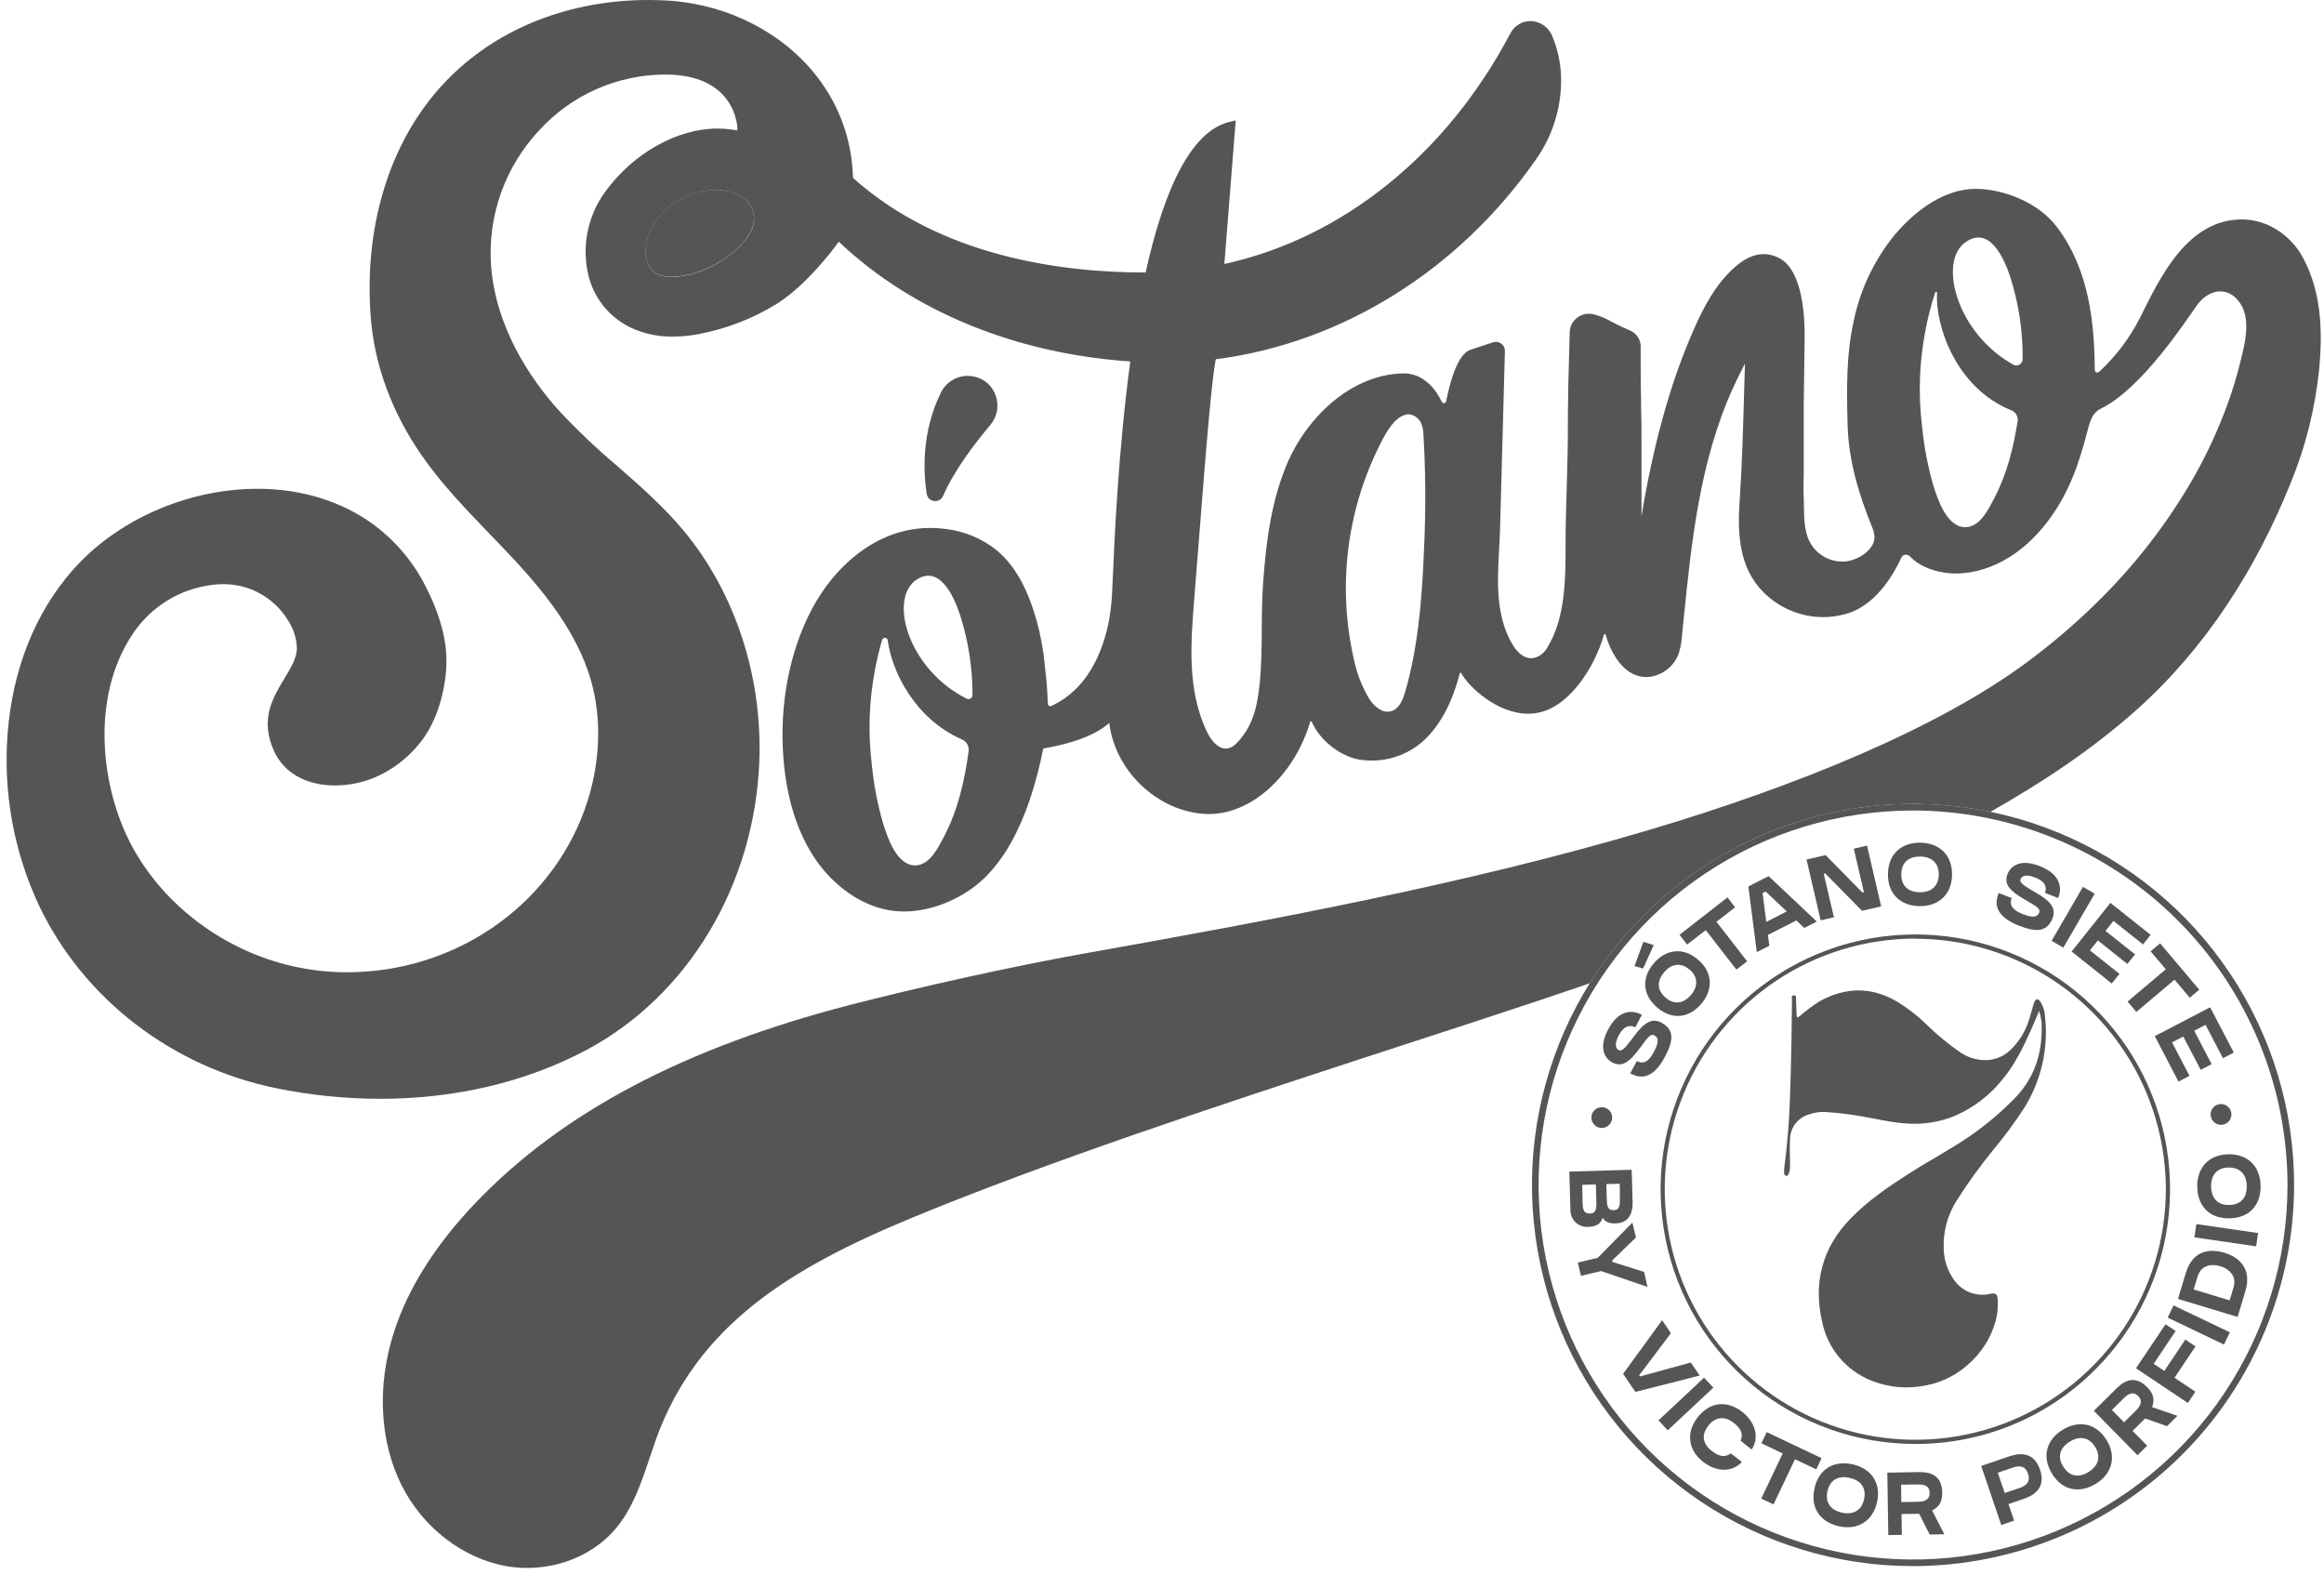 <svg width="101" height="69" viewBox="0 0 101 69" fill="none" xmlns="http://www.w3.org/2000/svg">
<path d="M32.29 8.57C31.936 8.351 31.527 8.24 31.111 8.249C30.261 8.259 29.447 8.596 28.838 9.19C28.469 9.557 28.212 10.022 28.097 10.53C28.015 10.924 28.045 11.491 28.395 11.794C28.573 11.951 28.84 12.025 29.207 12.025H29.23C29.899 11.998 30.552 11.803 31.127 11.46C31.589 11.201 32.214 10.766 32.566 10.164C32.597 10.114 32.624 10.062 32.65 10.01C32.77 9.766 32.799 9.488 32.733 9.224C32.667 8.96 32.51 8.729 32.29 8.57Z" fill="#555555"/>
<path d="M40.647 21.773C40.72 21.773 40.792 21.752 40.853 21.711C40.914 21.671 40.961 21.613 40.989 21.545C41.46 20.451 42.364 19.267 43.039 18.465C43.186 18.293 43.285 18.085 43.327 17.862C43.368 17.639 43.35 17.409 43.275 17.196C43.206 16.987 43.083 16.801 42.918 16.655C42.754 16.51 42.555 16.41 42.34 16.365L42.302 16.358C42.22 16.341 42.136 16.332 42.052 16.332C41.813 16.333 41.579 16.399 41.376 16.525C41.173 16.65 41.008 16.829 40.9 17.042C40.028 18.803 40.134 20.565 40.274 21.458C40.287 21.547 40.332 21.628 40.401 21.686C40.469 21.744 40.557 21.775 40.647 21.773Z" fill="#555555"/>
<path d="M83.141 68.052C79.865 68.053 76.663 67.082 73.939 65.261C71.215 63.441 69.092 60.855 67.839 57.828C66.585 54.801 66.258 51.471 66.897 48.258C67.537 45.045 69.115 42.094 71.432 39.778C73.749 37.462 76.701 35.885 79.914 35.247C83.127 34.609 86.457 34.938 89.484 36.193C92.51 37.447 95.096 39.572 96.914 42.296C98.733 45.021 99.703 48.224 99.701 51.5C99.694 55.889 97.947 60.096 94.843 63.199C91.739 66.302 87.531 68.047 83.141 68.052ZM83.141 35.219C79.923 35.219 76.776 36.173 74.1 37.961C71.424 39.749 69.338 42.29 68.106 45.264C66.874 48.237 66.551 51.51 67.179 54.666C67.807 57.823 69.357 60.723 71.632 62.999C73.908 65.275 76.808 66.825 79.965 67.453C83.121 68.081 86.394 67.759 89.367 66.528C92.341 65.296 94.883 63.21 96.671 60.534C98.459 57.858 99.414 54.711 99.414 51.492C99.409 47.178 97.693 43.042 94.642 39.991C91.592 36.941 87.456 35.224 83.141 35.219Z" fill="#555555"/>
<path d="M83.239 62.744C80.678 62.744 78.196 61.856 76.216 60.231C74.237 58.606 72.882 56.345 72.382 53.833C71.882 51.321 72.269 48.713 73.477 46.455C74.684 44.196 76.638 42.426 79.004 41.446C81.37 40.466 84.003 40.337 86.454 41.081C88.905 41.824 91.022 43.395 92.445 45.524C93.868 47.654 94.508 50.211 94.256 52.76C94.005 55.309 92.878 57.692 91.067 59.502C90.041 60.533 88.821 61.35 87.477 61.907C86.134 62.463 84.693 62.748 83.239 62.744ZM83.239 40.785C81.086 40.785 78.98 41.423 77.189 42.619C75.398 43.816 74.003 45.516 73.178 47.506C72.354 49.495 72.138 51.685 72.558 53.797C72.978 55.91 74.015 57.85 75.538 59.373C77.061 60.896 79.001 61.933 81.113 62.353C83.225 62.773 85.415 62.558 87.404 61.734C89.394 60.91 91.095 59.514 92.291 57.723C93.488 55.933 94.127 53.827 94.127 51.674C94.122 48.788 92.973 46.022 90.933 43.982C88.892 41.942 86.125 40.794 83.239 40.791V40.785Z" fill="#555555"/>
<path d="M72.189 44.43C72.785 44.744 72.726 45.219 72.358 45.921C71.736 47.105 71.081 46.759 70.848 46.641C70.905 46.533 70.974 46.402 71.136 46.106C71.498 46.297 71.721 46.008 71.885 45.695C72.093 45.301 72.088 45.089 71.903 44.992C71.739 44.905 71.625 45.055 71.308 45.49C70.825 46.15 70.507 46.395 70.068 46.165C69.729 45.986 69.47 45.53 69.882 44.747C70.371 43.814 70.99 43.903 71.356 44.095L71.068 44.642C70.901 44.555 70.616 44.498 70.348 44.994C70.137 45.399 70.234 45.57 70.348 45.629C70.462 45.688 70.597 45.579 70.874 45.212C71.245 44.715 71.645 44.145 72.189 44.43Z" fill="#555555"/>
<path d="M71.409 42.084L71.034 41.979L71.422 40.924L71.871 41.068L71.409 42.084ZM73.802 41.704C74.465 42.28 74.438 43.04 73.931 43.627C73.424 44.214 72.685 44.36 72.01 43.771C71.335 43.182 71.372 42.435 71.882 41.848C72.391 41.261 73.139 41.13 73.802 41.704ZM73.43 42.136C73.036 41.793 72.63 41.891 72.328 42.241C72.025 42.591 71.981 42.999 72.381 43.346C72.781 43.693 73.181 43.591 73.484 43.241C73.786 42.891 73.817 42.47 73.437 42.134L73.43 42.136Z" fill="#555555"/>
<path d="M72.991 40.619L75.075 38.994L75.405 39.426L74.596 40.053L75.929 41.771L75.464 42.132L74.131 40.416L73.321 41.044L72.991 40.619Z" fill="#555555"/>
<path d="M78.957 40.044L78.413 40.322L78.068 39.996L76.834 40.625L76.894 41.096L76.35 41.372L75.983 38.519L76.863 38.07L78.957 40.044ZM77.652 39.603L76.732 38.74L76.601 38.806L76.761 40.059L77.652 39.603Z" fill="#555555"/>
<path d="M80.565 36.878L81.141 36.744L81.754 39.385L80.922 39.577L79.324 37.952L79.258 37.966L79.701 39.858L79.125 39.991L78.512 37.35L79.288 37.169L79.34 37.157L80.936 38.781L81.004 38.765L80.565 36.878Z" fill="#555555"/>
<path d="M84.834 38.018C84.82 38.909 84.21 39.385 83.421 39.374C82.632 39.362 82.036 38.88 82.05 37.973C82.065 37.066 82.677 36.605 83.465 36.617C84.254 36.63 84.849 37.124 84.834 38.018ZM84.258 38.009C84.267 37.48 83.926 37.226 83.457 37.219C82.988 37.212 82.638 37.444 82.629 37.982C82.621 38.52 82.962 38.765 83.431 38.772C83.9 38.779 84.249 38.53 84.257 38.009H84.258Z" fill="#555555"/>
<path d="M89.207 39.888C88.962 40.515 88.487 40.511 87.744 40.223C86.499 39.738 86.769 39.048 86.864 38.804L87.426 39.024C87.282 39.405 87.59 39.6 87.919 39.723C88.335 39.885 88.545 39.856 88.621 39.66C88.687 39.489 88.526 39.391 88.06 39.126C87.349 38.72 87.069 38.431 87.249 37.975C87.393 37.619 87.814 37.31 88.637 37.631C89.618 38.012 89.6 38.638 89.45 39.022L88.874 38.798C88.942 38.622 88.966 38.331 88.442 38.129C88.011 37.963 87.867 38.078 87.812 38.201C87.757 38.323 87.89 38.442 88.286 38.676C88.817 38.982 89.428 39.316 89.207 39.888Z" fill="#555555"/>
<path d="M89.161 40.882L90.524 38.537L91.034 38.834L89.671 41.178L89.161 40.882Z" fill="#555555"/>
<path d="M93.465 40.621L93.134 41.039L91.851 40.017L91.504 40.449L92.787 41.471L92.454 41.887L91.172 40.865L90.829 41.297L92.112 42.318L91.775 42.736L90.494 41.714L90.032 41.347L91.717 39.232L93.465 40.621Z" fill="#555555"/>
<path d="M93.876 40.99L95.578 43.005L95.166 43.354L94.505 42.569L92.844 43.971L92.464 43.521L94.125 42.119L93.465 41.336L93.876 40.99Z" fill="#555555"/>
<path d="M97.082 45.739L96.608 45.983L95.853 44.531L95.359 44.787L96.115 46.241L95.642 46.487L94.884 45.041L94.397 45.294L95.153 46.748L94.675 46.997L93.646 45.022L96.051 43.77L97.082 45.739Z" fill="#555555"/>
<path d="M69.043 53.309C68.941 53.319 68.838 53.308 68.74 53.275C68.643 53.242 68.554 53.189 68.479 53.12C68.403 53.05 68.344 52.964 68.305 52.87C68.265 52.775 68.246 52.673 68.25 52.57C68.241 52.275 68.202 50.909 68.202 50.909L70.912 50.83L70.943 51.877C70.943 51.953 70.943 52.062 70.953 52.209C70.969 52.773 70.753 53.145 70.209 53.16C69.912 53.169 69.747 53.08 69.652 52.913C69.572 53.156 69.407 53.299 69.043 53.309ZM69.09 52.733C69.345 52.724 69.378 52.562 69.378 52.29C69.378 52.107 69.359 51.627 69.355 51.469L68.761 51.486L68.775 51.979C68.775 52.212 68.775 52.033 68.775 52.232C68.787 52.524 68.811 52.737 69.09 52.73V52.733ZM70.386 51.438L69.81 51.453C69.817 51.671 69.824 51.95 69.829 52.1C69.837 52.372 69.853 52.593 70.128 52.586C70.403 52.579 70.406 52.346 70.397 52.058C70.406 51.904 70.394 51.517 70.391 51.436L70.386 51.438Z" fill="#555555"/>
<path d="M71.599 55.92L69.584 55.231L68.708 55.438L68.572 54.862L69.436 54.657L70.943 53.125L71.097 53.773L70.064 54.773L70.079 54.836L71.451 55.268L71.599 55.92Z" fill="#555555"/>
<path d="M73.483 59.205L73.866 59.772L71.072 60.483L70.54 59.697L72.235 57.365L72.618 57.931L71.236 59.763L71.269 59.811L73.483 59.205Z" fill="#555555"/>
<path d="M72.077 61.718L74.058 59.865L74.461 60.297L72.48 62.15L72.077 61.718Z" fill="#555555"/>
<path d="M75.219 63.151L75.701 63.528C75.287 63.973 74.609 63.984 74.013 63.518C73.417 63.052 73.221 62.302 73.781 61.586C74.341 60.871 75.098 60.867 75.712 61.347C76.325 61.828 76.454 62.499 76.127 62.984L75.647 62.607C75.76 62.319 75.686 62.09 75.34 61.821C74.995 61.552 74.576 61.525 74.245 61.949C73.914 62.374 74.019 62.758 74.389 63.044C74.759 63.331 75.002 63.315 75.225 63.151H75.219Z" fill="#555555"/>
<path d="M76.781 62.23L79.165 63.362L78.933 63.848L78.009 63.408L77.076 65.371L76.543 65.118L77.475 63.156L76.549 62.715L76.781 62.23Z" fill="#555555"/>
<path d="M81.574 65.282C81.377 66.146 80.681 66.493 79.911 66.319C79.141 66.144 78.658 65.553 78.858 64.668C79.058 63.782 79.75 63.457 80.52 63.631C81.29 63.805 81.771 64.413 81.574 65.282ZM81.01 65.154C81.128 64.637 80.846 64.321 80.388 64.217C79.93 64.113 79.54 64.27 79.422 64.793C79.304 65.315 79.586 65.625 80.045 65.728C80.504 65.832 80.896 65.662 81.01 65.154Z" fill="#555555"/>
<path d="M83.968 65.636L84.501 66.668L83.862 66.679L83.409 65.78C83.35 65.78 83.3 65.78 83.265 65.78L82.64 65.79L82.655 66.693L82.065 66.703L82.022 63.991L82.612 63.981L83.344 63.967C83.67 63.967 84.394 63.95 84.408 64.855C84.414 65.336 84.209 65.505 83.968 65.636ZM83.86 64.872C83.86 64.495 83.498 64.501 83.316 64.504L82.619 64.515L82.63 65.269L83.318 65.258C83.487 65.255 83.867 65.251 83.86 64.872Z" fill="#555555"/>
<path d="M88.658 63.859C88.985 64.814 88.121 65.072 87.878 65.154L87.287 65.356L87.533 66.075L86.974 66.267L86.103 63.7L86.661 63.51L87.252 63.306C87.556 63.202 88.343 62.936 88.658 63.859ZM88.136 64.039C87.992 63.595 87.626 63.719 87.441 63.784L86.823 63.993L87.126 64.876L87.737 64.668C87.883 64.614 88.294 64.499 88.136 64.039Z" fill="#555555"/>
<path d="M91.549 62.572C92.015 63.332 91.756 64.062 91.084 64.475C90.412 64.888 89.644 64.805 89.177 64.031C88.709 63.256 88.969 62.541 89.641 62.128C90.314 61.715 91.082 61.814 91.549 62.572ZM91.056 62.876C90.779 62.424 90.355 62.394 89.955 62.64C89.555 62.886 89.379 63.269 89.667 63.728C89.955 64.187 90.367 64.209 90.767 63.964C91.167 63.72 91.33 63.319 91.056 62.876Z" fill="#555555"/>
<path d="M93.531 61.144L94.63 61.523L94.176 61.972L93.227 61.635C93.187 61.678 93.152 61.712 93.125 61.738L92.68 62.177L93.315 62.819L92.895 63.234L90.998 61.304L91.418 60.889C91.52 60.788 91.824 60.486 91.939 60.374C92.171 60.145 92.684 59.637 93.321 60.282C93.646 60.616 93.617 60.882 93.531 61.144ZM92.926 60.665C92.663 60.397 92.41 60.646 92.279 60.776L91.782 61.265L92.31 61.802L92.801 61.318C92.921 61.2 93.193 60.935 92.926 60.665Z" fill="#555555"/>
<path d="M94.111 57.545L94.554 57.833L93.599 59.262L94.062 59.572L94.972 58.209L95.415 58.505L94.504 59.868L95.411 60.473L95.083 60.963L92.829 59.456L94.111 57.545Z" fill="#555555"/>
<path d="M96.654 58.425L94.207 57.254L94.462 56.723L96.909 57.893L96.654 58.425Z" fill="#555555"/>
<path d="M96.673 54.437C97.172 54.58 97.911 55.024 97.582 56.108C97.542 56.243 97.283 57.099 97.246 57.225L94.655 56.441L94.992 55.323C95.316 54.224 96.179 54.285 96.673 54.437ZM96.497 55.021C96.209 54.932 95.678 54.896 95.503 55.479L95.336 56.031L96.899 56.505C96.929 56.403 96.988 56.217 97.066 55.952C97.243 55.373 96.775 55.104 96.497 55.021Z" fill="#555555"/>
<path d="M98.051 54.157L95.368 53.765L95.453 53.19L98.136 53.58L98.051 54.157Z" fill="#555555"/>
<path d="M96.846 50.157C97.737 50.142 98.233 50.732 98.246 51.525C98.259 52.318 97.799 52.926 96.891 52.94C95.982 52.955 95.503 52.364 95.491 51.57C95.48 50.775 95.955 50.171 96.846 50.157ZM96.856 50.732C96.326 50.741 96.084 51.089 96.092 51.559C96.099 52.028 96.344 52.37 96.882 52.36C97.42 52.35 97.652 52.003 97.645 51.534C97.638 51.065 97.377 50.725 96.856 50.734V50.732Z" fill="#555555"/>
<path d="M69.613 49.013C69.862 49.013 70.065 48.811 70.065 48.561C70.065 48.312 69.862 48.109 69.613 48.109C69.363 48.109 69.161 48.312 69.161 48.561C69.161 48.811 69.363 49.013 69.613 49.013Z" fill="#555555"/>
<path d="M96.525 48.877C96.774 48.877 96.977 48.674 96.977 48.425C96.977 48.175 96.774 47.973 96.525 47.973C96.275 47.973 96.073 48.175 96.073 48.425C96.073 48.674 96.275 48.877 96.525 48.877Z" fill="#555555"/>
<path d="M88.623 43.924C88.479 44.262 88.361 44.542 88.237 44.819C87.904 45.557 87.546 46.283 87.022 46.909C86.469 47.601 85.754 48.146 84.939 48.495C84.272 48.766 83.55 48.876 82.832 48.817C82.137 48.771 81.465 48.597 80.782 48.486C80.295 48.405 79.803 48.349 79.31 48.318C79.071 48.31 78.833 48.347 78.608 48.427C78.375 48.496 78.171 48.637 78.024 48.831C77.877 49.024 77.796 49.259 77.793 49.501C77.77 49.845 77.793 50.194 77.793 50.539C77.796 50.638 77.794 50.737 77.784 50.835C77.774 50.908 77.751 50.979 77.717 51.044C77.701 51.073 77.639 51.109 77.619 51.099C77.598 51.089 77.58 51.074 77.566 51.056C77.552 51.038 77.542 51.017 77.537 50.995C77.532 50.897 77.536 50.798 77.55 50.7C77.681 49.702 77.762 48.698 77.793 47.692C77.822 46.876 77.839 46.06 77.856 45.245C77.868 44.643 77.869 44.04 77.879 43.438C77.879 43.371 77.826 43.253 77.966 43.251C78.084 43.251 78.049 43.359 78.053 43.421C78.068 43.643 78.068 43.866 78.078 44.089C78.085 44.134 78.097 44.178 78.112 44.22C78.145 44.199 78.18 44.178 78.212 44.154C78.48 43.923 78.764 43.711 79.061 43.519C80.194 42.884 81.338 42.863 82.468 43.536C82.912 43.809 83.325 44.129 83.699 44.491C84.173 44.96 84.689 45.385 85.24 45.76C85.476 45.911 85.743 46.01 86.02 46.048C86.262 46.087 86.509 46.07 86.742 45.997C86.976 45.925 87.189 45.799 87.366 45.631C87.744 45.269 88.023 44.817 88.178 44.318C88.243 44.132 88.287 43.939 88.345 43.749C88.364 43.669 88.39 43.591 88.424 43.516C88.485 43.398 88.575 43.391 88.654 43.499C88.788 43.699 88.865 43.931 88.877 44.171C89.03 45.557 88.712 46.954 87.975 48.137C87.567 48.767 87.121 49.372 86.639 49.947C86.049 50.67 85.504 51.427 85.006 52.216C84.627 52.831 84.442 53.546 84.473 54.268C84.483 54.725 84.623 55.169 84.876 55.549C85.043 55.817 85.289 56.026 85.581 56.147C85.873 56.267 86.195 56.293 86.502 56.22C86.718 56.175 86.8 56.22 86.816 56.443C86.835 56.673 86.825 56.904 86.787 57.131C86.52 58.633 85.223 59.918 83.716 60.197C82.911 60.369 82.073 60.295 81.311 59.984C80.778 59.77 80.306 59.428 79.937 58.988C79.568 58.548 79.313 58.024 79.195 57.462C78.795 55.754 79.185 54.224 80.425 52.948C81.155 52.197 82.009 51.607 82.887 51.044C83.552 50.612 84.246 50.231 84.918 49.815C85.901 49.222 86.804 48.503 87.602 47.678C88.477 46.753 88.787 45.647 88.724 44.407C88.701 44.244 88.668 44.082 88.623 43.924Z" fill="#555555"/>
<path d="M100.099 11.221C99.82 10.691 99.4 10.248 98.884 9.942C98.448 9.681 97.952 9.54 97.445 9.533C95.072 9.533 93.891 12.02 92.997 13.821C92.553 14.689 91.962 15.473 91.248 16.137C91.172 16.213 91.031 16.222 91.038 16.032C91.015 14.017 90.8 11.714 89.387 9.857C88.53 8.728 86.969 8.21 85.879 8.206C84.261 8.206 82.959 9.473 82.328 10.221C81.44 11.318 80.83 12.613 80.551 13.996C80.243 15.421 80.251 16.805 80.296 18.459C80.34 20.112 80.83 21.578 81.354 22.89C81.419 23.031 81.457 23.183 81.466 23.338C81.457 23.922 80.722 24.346 80.201 24.396C79.918 24.42 79.634 24.368 79.378 24.246C79.122 24.124 78.903 23.936 78.743 23.702C78.42 23.226 78.409 22.643 78.397 22.022C78.397 21.896 78.397 21.769 78.389 21.644C78.374 21.291 78.379 20.924 78.389 20.569V20.324C78.389 20.194 78.389 20.066 78.389 19.938V17.627L78.429 14.669C78.439 13.835 78.358 11.83 77.387 11.25C77.195 11.137 76.981 11.067 76.759 11.044H76.646C76.227 11.044 75.814 11.231 75.382 11.62C74.551 12.356 74.039 13.357 73.646 14.241C72.695 16.364 71.969 18.866 71.429 21.89C71.4 22.055 71.369 22.24 71.339 22.437V19.203C71.339 18.651 71.339 18.148 71.321 17.661V17.454C71.311 16.964 71.303 16.459 71.303 15.904V15.09C71.31 14.94 71.272 14.791 71.193 14.663C71.115 14.534 70.999 14.433 70.862 14.371L70.54 14.227C70.314 14.124 70.153 14.04 70.009 13.963C69.772 13.826 69.518 13.723 69.253 13.657C69.186 13.64 69.118 13.632 69.05 13.632C68.837 13.633 68.631 13.715 68.476 13.862C68.321 14.009 68.228 14.209 68.217 14.422V14.51C68.209 14.743 68.204 14.975 68.199 15.207C68.182 15.794 68.168 16.381 68.152 16.969V17.225C68.139 17.687 68.139 18.089 68.139 18.479C68.139 18.869 68.139 19.267 68.127 19.722L68.048 22.716C68.041 23.014 68.041 23.315 68.04 23.634C68.04 25.218 68.028 26.847 67.249 28.135C67.16 28.295 67.028 28.427 66.868 28.517C66.292 28.82 65.86 28.239 65.716 27.976C64.997 26.745 65.073 25.264 65.152 23.832C65.169 23.509 65.187 23.206 65.194 22.903C65.262 20.305 65.338 17.733 65.403 15.259C65.405 15.195 65.391 15.132 65.364 15.075C65.336 15.018 65.295 14.969 65.244 14.931C65.194 14.893 65.134 14.868 65.071 14.858C65.009 14.848 64.945 14.854 64.885 14.874L63.903 15.2C63.363 15.38 63.032 16.515 62.849 17.436C62.845 17.457 62.835 17.477 62.819 17.491C62.804 17.506 62.784 17.515 62.763 17.517C62.742 17.52 62.722 17.516 62.704 17.506C62.685 17.496 62.671 17.481 62.662 17.462C62.433 16.988 61.905 16.194 60.942 16.225C58.648 16.298 56.798 18.195 55.985 20.04C55.249 21.706 55.029 23.526 54.9 25.245C54.848 25.933 54.84 26.631 54.835 27.308V27.324C54.835 28.125 54.823 28.954 54.74 29.76C54.629 30.793 54.414 31.622 53.724 32.312C53.676 32.362 53.621 32.405 53.562 32.441C53.474 32.496 53.372 32.526 53.267 32.528C52.916 32.528 52.608 32.137 52.437 31.768C51.586 29.953 51.749 27.934 51.904 25.978L52.322 20.718C52.637 16.759 52.789 15.824 52.838 15.611C58.328 14.905 63.401 11.739 66.757 6.923C67.41 5.998 67.785 4.906 67.838 3.775C67.881 3.021 67.752 2.267 67.461 1.57C67.386 1.381 67.257 1.218 67.09 1.101C66.922 0.985 66.725 0.92 66.521 0.915H66.514C66.332 0.915 66.155 0.965 66 1.06C65.846 1.155 65.721 1.291 65.639 1.452C62.874 6.703 58.345 10.351 53.21 11.47L53.699 5.291V5.232L53.433 5.297C51.893 5.668 50.666 7.87 49.788 11.842H49.78C46.085 11.842 40.887 11.133 37.105 7.76L37.073 7.731L37.061 7.503C36.91 4.625 35.141 2.137 32.329 0.849C31.762 0.589 31.169 0.388 30.561 0.248C30.047 0.13 29.524 0.055 28.998 0.023C28.729 0.009 28.457 0 28.189 0C24.814 0 21.758 1.179 19.586 3.319C17.054 5.809 15.789 9.627 16.113 13.793C16.27 15.846 17.028 17.909 18.305 19.757C19.169 21.011 20.245 22.125 21.283 23.203C21.66 23.593 22.049 23.997 22.422 24.4C23.615 25.696 25.064 27.449 25.67 29.52C26.183 31.279 26.089 33.29 25.407 35.184C23.881 39.41 19.733 42.248 15.085 42.248C14.281 42.248 13.48 42.158 12.696 41.979C9.79 41.316 7.213 39.414 5.803 36.892C4.363 34.319 3.898 30.271 5.803 27.496C6.189 26.929 6.691 26.451 7.276 26.093C7.861 25.734 8.516 25.504 9.197 25.418C9.361 25.395 9.527 25.383 9.693 25.383C10.256 25.379 10.811 25.52 11.303 25.792C11.796 26.064 12.21 26.459 12.506 26.938C12.75 27.3 12.887 27.724 12.902 28.16C12.902 28.592 12.638 29.023 12.363 29.48C11.858 30.312 11.288 31.255 11.904 32.626C12.336 33.582 13.302 34.13 14.558 34.13C15.166 34.129 15.768 34.005 16.327 33.766C17.075 33.436 17.733 32.931 18.243 32.292C18.839 31.554 19.228 30.533 19.367 29.342C19.494 28.252 19.279 27.151 18.689 25.874C18.646 25.781 18.603 25.691 18.557 25.599C18.021 24.492 17.226 23.531 16.239 22.797C14.845 21.778 13.099 21.239 11.192 21.239C8.134 21.239 5.044 22.607 3.131 24.806C1.516 26.659 0.549 29.095 0.332 31.859C0.13 34.436 0.602 37.021 1.702 39.36C3.628 43.398 7.481 46.361 11.986 47.282C13.482 47.589 15.005 47.745 16.532 47.747C19.783 47.747 22.878 47.014 25.48 45.628C29.905 43.27 32.786 38.466 32.999 33.091C33.143 29.402 31.949 25.75 29.71 23.059C28.847 22.017 27.813 21.116 26.82 20.245C25.922 19.488 25.07 18.678 24.27 17.819C23.041 16.443 21.535 14.231 21.338 11.504C21.269 10.44 21.419 9.373 21.778 8.369C22.138 7.365 22.7 6.446 23.429 5.668C24.126 4.904 24.974 4.292 25.92 3.874C26.866 3.456 27.889 3.239 28.923 3.239C29.643 3.239 30.636 3.375 31.315 4.02C31.612 4.3 31.829 4.653 31.947 5.044C32.091 5.53 32.037 5.661 32.038 5.667H32.012C31.939 5.649 31.865 5.636 31.79 5.628C31.589 5.599 31.386 5.585 31.183 5.585C29.42 5.585 27.498 6.67 26.289 8.351C25.906 8.881 25.645 9.489 25.526 10.131C25.406 10.773 25.43 11.434 25.597 12.066C25.737 12.574 25.993 13.042 26.344 13.435C26.695 13.827 27.133 14.133 27.622 14.328C28.139 14.533 28.692 14.634 29.248 14.626C29.635 14.624 30.021 14.585 30.4 14.51C31.582 14.283 32.713 13.844 33.739 13.215C34.714 12.595 35.451 11.754 36.07 11.008L36.455 10.505C39.645 13.527 44.145 15.373 49.122 15.705C48.596 19.607 48.43 23.508 48.358 25.179C48.349 25.388 48.342 25.559 48.335 25.694C48.319 26.061 48.282 26.426 48.225 26.788C48.045 27.888 47.478 29.855 45.693 30.674C45.676 30.682 45.657 30.685 45.639 30.683C45.62 30.681 45.602 30.675 45.587 30.664C45.572 30.655 45.559 30.642 45.551 30.626C45.542 30.61 45.538 30.593 45.538 30.575C45.521 30.024 45.477 29.474 45.404 28.927V28.877C45.342 28.223 45.221 27.577 45.044 26.945C44.785 26.041 44.325 24.741 43.304 23.902C42.675 23.401 41.919 23.084 41.12 22.987C38.361 22.61 36.29 24.551 35.271 26.493C34.298 28.347 33.863 30.648 34.049 32.97C34.175 34.574 34.663 36.799 36.258 38.296C36.894 38.892 37.935 39.604 39.281 39.607H39.291C40.574 39.607 41.997 38.983 42.921 38.014C43.67 37.229 44.266 36.17 44.745 34.778C44.993 34.041 45.191 33.289 45.338 32.526C46.668 32.298 47.634 31.925 48.209 31.414C48.456 33.519 50.347 35.293 52.441 35.371H52.553C54.406 35.371 56.25 33.686 56.941 31.364C56.942 31.357 56.946 31.35 56.952 31.346C56.958 31.341 56.965 31.338 56.972 31.338C56.98 31.337 56.987 31.339 56.994 31.343C57 31.348 57.005 31.354 57.007 31.361C57.411 32.281 58.38 32.897 59.085 33.009C59.258 33.037 59.433 33.05 59.608 33.049C60.457 33.053 61.275 32.734 61.899 32.158C62.6 31.493 63.118 30.519 63.439 29.261C63.441 29.254 63.444 29.247 63.45 29.242C63.455 29.237 63.462 29.234 63.47 29.234C63.476 29.232 63.483 29.233 63.49 29.236C63.496 29.239 63.501 29.245 63.504 29.251C63.831 29.845 65.061 31.013 66.422 31.013C66.659 31.011 66.895 30.972 67.12 30.896C68.171 30.555 69.237 29.189 69.711 27.573C69.712 27.565 69.716 27.559 69.722 27.554C69.728 27.55 69.735 27.548 69.742 27.548C69.75 27.548 69.758 27.55 69.764 27.555C69.771 27.559 69.775 27.566 69.777 27.574C69.997 28.356 70.42 28.983 70.907 29.252C71.064 29.34 71.237 29.394 71.416 29.412C71.595 29.429 71.775 29.41 71.946 29.355C72.171 29.286 72.377 29.168 72.55 29.009C72.723 28.85 72.857 28.653 72.944 28.435C73.028 28.183 73.079 27.92 73.095 27.655C73.119 27.417 73.144 27.178 73.167 26.935C73.511 23.551 73.865 20.052 75.316 16.859C75.488 16.479 75.661 16.133 75.835 15.799L75.809 16.697L75.796 17.128C75.753 18.638 75.709 20.202 75.606 21.735C75.506 23.181 75.565 24.669 76.657 25.752C77.343 26.429 78.267 26.811 79.231 26.816C79.554 26.816 79.876 26.771 80.188 26.684L80.244 26.667L80.35 26.637C81.607 26.225 82.366 24.82 82.629 24.235C82.644 24.201 82.668 24.171 82.697 24.148C82.727 24.126 82.762 24.111 82.799 24.105C82.837 24.099 82.875 24.103 82.911 24.115C82.948 24.128 82.98 24.149 83.006 24.177C83.503 24.717 84.425 24.943 85.077 24.921C86.632 24.877 88.143 23.932 89.226 22.33C89.312 22.204 89.4 22.067 89.485 21.927C89.807 21.384 90.073 20.808 90.278 20.21C90.387 19.898 90.491 19.562 90.589 19.213C90.608 19.138 90.702 18.79 90.789 18.471C90.905 18.084 91.045 17.883 91.314 17.752C93.08 16.874 94.939 14.025 95.488 13.252C95.865 12.727 96.536 12.432 97.098 12.884C97.366 13.117 97.541 13.441 97.59 13.793C97.696 14.425 97.521 15.089 97.371 15.702C97.22 16.319 97.036 16.927 96.821 17.524C96.389 18.718 95.85 19.869 95.211 20.966C94.066 22.915 92.661 24.701 91.036 26.273C90.128 27.157 89.162 27.979 88.145 28.736C84.286 31.614 78.184 34.126 71.678 36.061C63.75 38.418 55.091 40.013 47.077 41.441C44.004 41.988 39.907 42.901 36.962 43.662C29.755 45.523 24.428 48.334 20.676 52.258C18.92 54.094 17.718 56 17.107 57.929C16.373 60.241 16.503 62.657 17.463 64.56C18.386 66.387 20.129 67.727 22.014 68.055C22.31 68.106 22.61 68.131 22.91 68.131C24.408 68.131 25.839 67.502 26.737 66.447C27.491 65.565 27.865 64.446 28.229 63.365C28.323 63.085 28.421 62.79 28.517 62.515C30.306 57.621 34.25 55.142 39.622 52.921C45.591 50.454 52.925 48.048 58.96 46.069C62.327 44.965 65.725 43.883 69.093 42.725C70.885 39.853 73.514 37.599 76.626 36.267C79.738 34.936 83.183 34.59 86.498 35.278C88.758 34.001 90.928 32.563 92.863 30.836C95.858 28.163 98.045 24.724 99.539 21.018C100.201 19.416 100.624 17.725 100.794 16C100.919 14.61 100.948 12.812 100.099 11.221ZM32.654 10.017C32.628 10.068 32.601 10.12 32.571 10.171C32.214 10.767 31.589 11.201 31.131 11.466C30.556 11.81 29.904 12.004 29.234 12.032H29.211C28.844 12.032 28.578 11.957 28.399 11.8C28.049 11.498 28.019 10.936 28.101 10.536C28.216 10.028 28.473 9.563 28.843 9.196C29.451 8.602 30.265 8.265 31.115 8.255C31.531 8.246 31.94 8.358 32.294 8.576C32.515 8.735 32.672 8.967 32.737 9.23C32.803 9.494 32.774 9.773 32.654 10.017ZM42.095 32.644C41.924 33.923 41.626 35.209 41.035 36.336C40.782 36.816 40.411 37.604 39.77 37.604C38.959 37.604 38.56 36.364 38.37 35.751C38.13 34.916 37.968 34.06 37.885 33.195C37.72 31.826 37.769 30.441 38.029 29.087C38.111 28.666 38.21 28.232 38.337 27.802C38.345 27.774 38.363 27.751 38.386 27.735C38.41 27.72 38.438 27.712 38.466 27.715C38.495 27.717 38.521 27.729 38.542 27.748C38.562 27.768 38.576 27.794 38.58 27.822C38.758 29.166 39.744 31.224 41.804 32.13C41.902 32.172 41.983 32.245 42.036 32.338C42.088 32.431 42.109 32.538 42.095 32.644ZM42.011 30.358C39.553 29.133 38.633 26.184 39.743 25.252C39.756 25.241 39.769 25.231 39.783 25.222C40.844 24.468 41.479 25.979 41.726 26.728C42.086 27.851 42.267 29.024 42.265 30.204C42.264 30.233 42.257 30.263 42.242 30.288C42.227 30.314 42.206 30.336 42.181 30.352C42.156 30.367 42.127 30.376 42.097 30.377C42.067 30.378 42.038 30.371 42.011 30.358ZM61.909 23.341C61.846 25.026 61.755 26.795 61.441 28.479C61.34 29.031 61.211 29.576 61.053 30.114C60.952 30.451 60.779 30.827 60.438 30.91C60.055 31.004 59.703 30.677 59.493 30.345C59.18 29.814 58.958 29.234 58.835 28.631C58.096 25.373 58.556 21.959 60.13 19.013C60.204 18.876 60.285 18.744 60.372 18.615C60.623 18.244 61.106 17.768 61.57 18.142C61.858 18.371 61.858 18.762 61.873 19.095C61.899 19.56 61.918 20.023 61.929 20.488C61.953 21.44 61.946 22.391 61.909 23.341ZM87.683 18.303C87.507 19.463 87.212 20.615 86.675 21.638C86.423 22.119 86.05 22.908 85.41 22.908C84.6 22.908 84.199 21.667 84.009 21.054C83.772 20.218 83.611 19.362 83.529 18.497C83.364 17.129 83.412 15.743 83.673 14.389C83.778 13.82 83.922 13.259 84.104 12.71C84.107 12.7 84.113 12.691 84.122 12.685C84.13 12.68 84.141 12.678 84.151 12.68C84.161 12.681 84.17 12.687 84.176 12.695C84.182 12.704 84.185 12.714 84.183 12.724C84.097 14.063 84.952 16.828 87.399 17.824C87.495 17.86 87.576 17.927 87.629 18.015C87.681 18.104 87.702 18.207 87.687 18.309L87.683 18.303ZM87.491 15.84C85.149 14.545 84.276 11.619 85.285 10.636L85.342 10.584C85.367 10.563 85.393 10.543 85.42 10.525C86.481 9.77 87.117 11.282 87.363 12.03C87.732 13.184 87.914 14.389 87.903 15.6C87.904 15.649 87.892 15.697 87.868 15.739C87.845 15.782 87.81 15.817 87.768 15.842C87.727 15.867 87.679 15.881 87.63 15.881C87.582 15.882 87.534 15.87 87.491 15.846V15.84Z" fill="#555555"/>
</svg>
